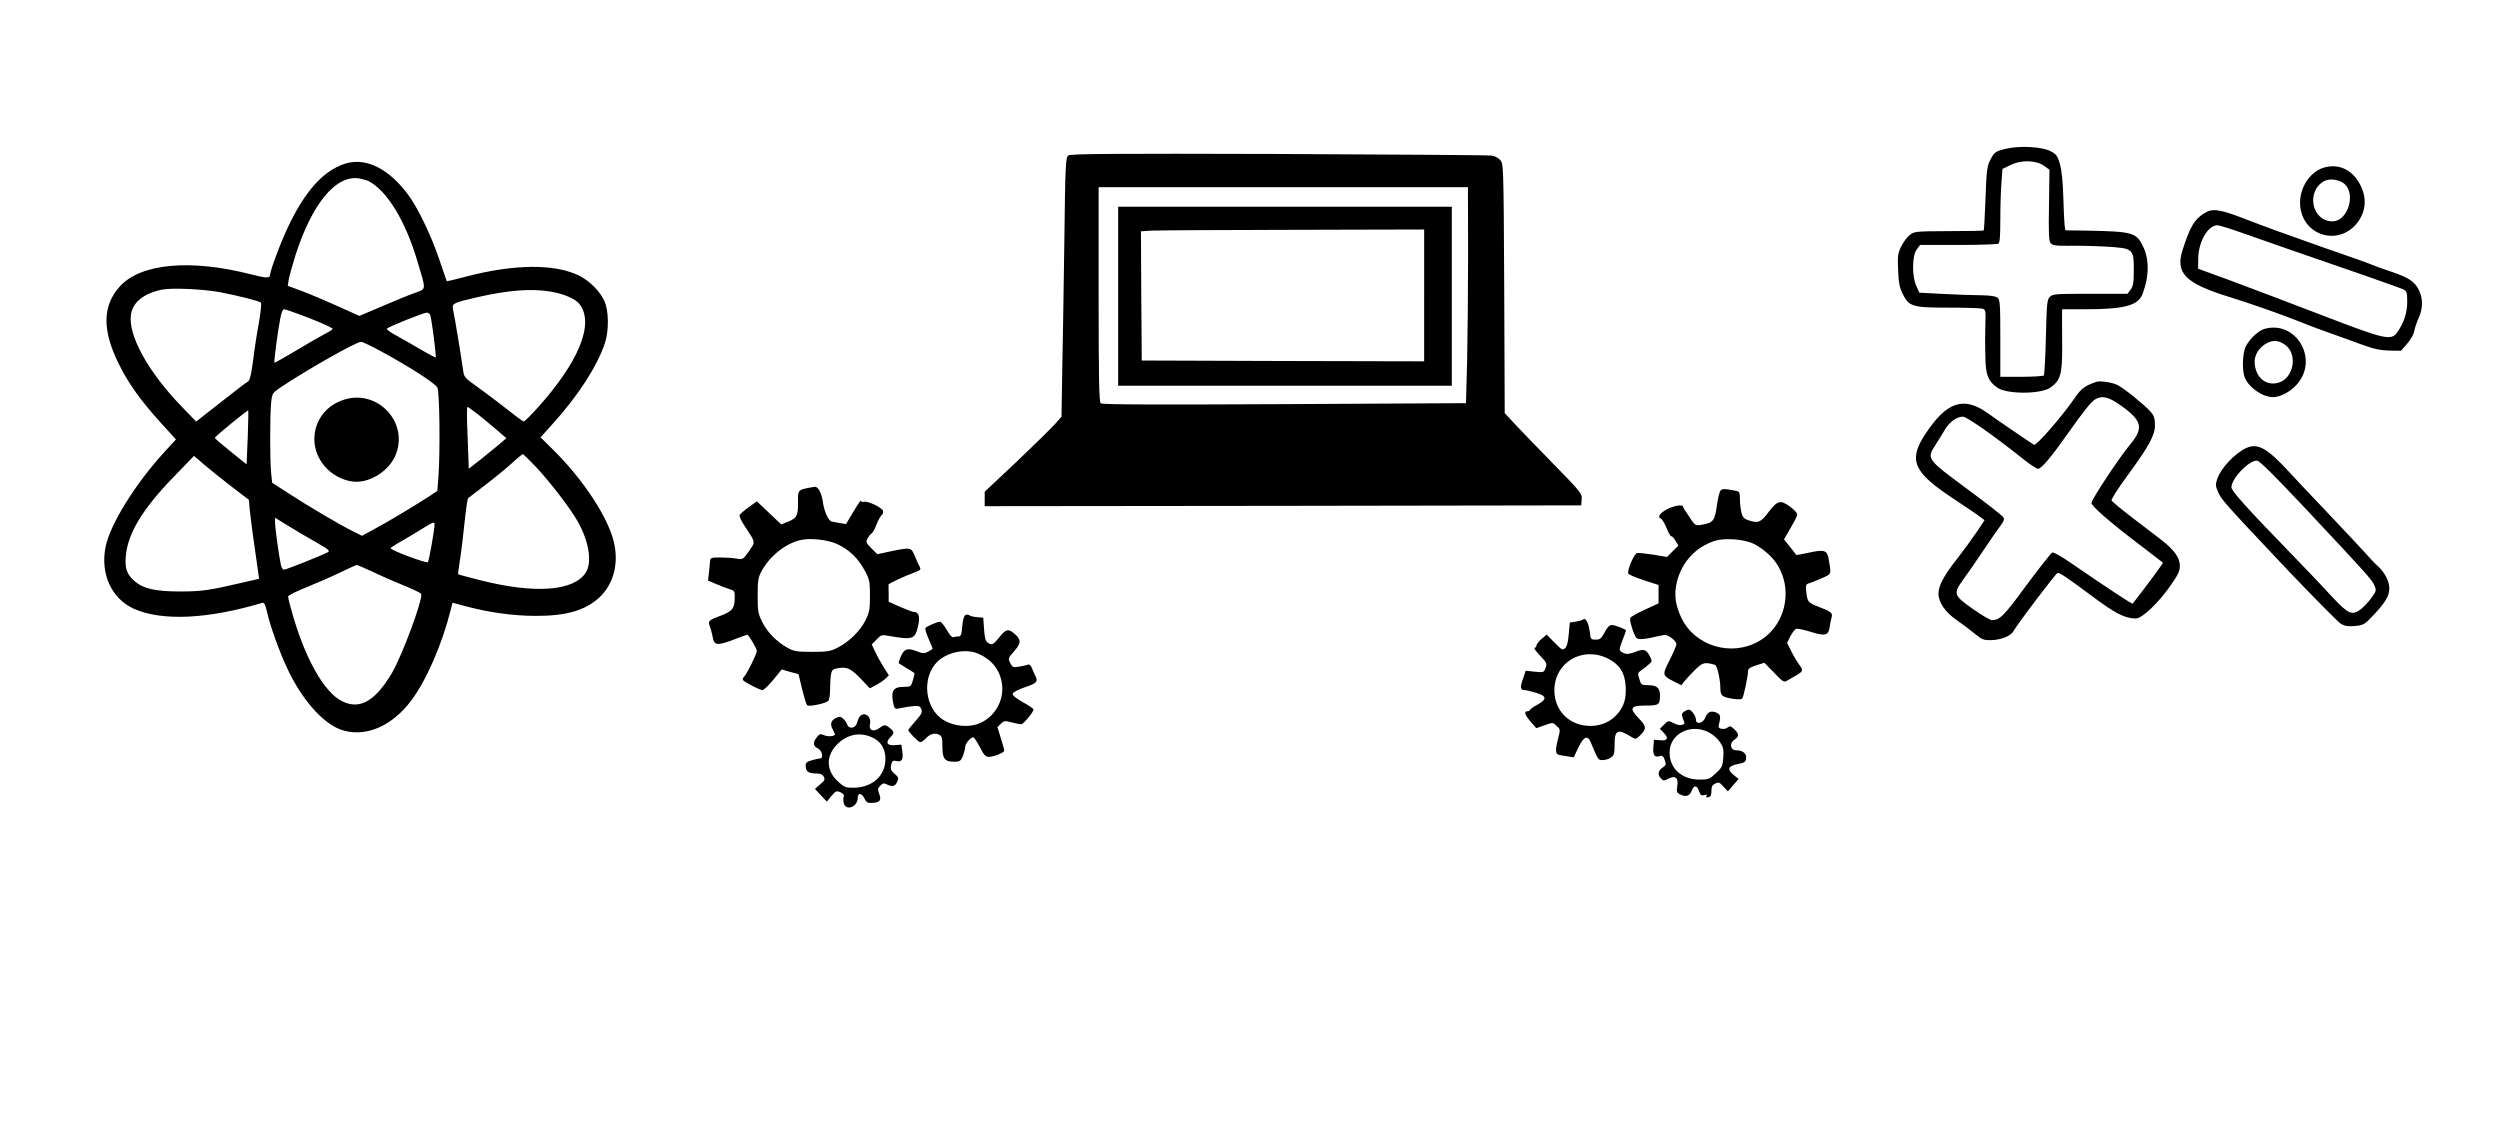 <?xml version="1.0" standalone="no"?>
<!DOCTYPE svg PUBLIC "-//W3C//DTD SVG 20010904//EN"
 "http://www.w3.org/TR/2001/REC-SVG-20010904/DTD/svg10.dtd">
<svg version="1.0" xmlns="http://www.w3.org/2000/svg"
 width="1536pt" height="700pt" viewBox="0 0 1536 700"
 preserveAspectRatio="xMidYMid meet">
<g transform="translate(0,700) scale(0.1,-0.1)"
fill="#000000" stroke="none">
<path d="M12330 6087 c-70 -16 -76 -20 -102 -70 -19 -37 -23 -65 -29 -235 -4
-107 -9 -196 -11 -198 -2 -2 -100 -4 -216 -4 -210 -1 -212 -2 -241 -26 -16
-13 -39 -45 -51 -70 -19 -39 -22 -58 -18 -142 3 -78 8 -107 28 -147 39 -79 59
-85 280 -85 102 0 195 -3 208 -6 22 -6 23 -10 20 -98 -2 -50 -2 -139 0 -197 2
-114 16 -149 72 -190 57 -42 270 -42 328 0 62 44 73 83 72 254 -1 84 -1 169
-1 190 l1 37 143 0 c240 0 324 23 351 94 42 113 42 217 -1 300 -39 77 -65 84
-340 89 l-133 2 -5 30 c-2 17 -6 95 -8 175 -3 99 -10 163 -21 203 -15 51 -22
60 -59 79 -51 26 -186 34 -267 15z m229 -106 l33 -24 -3 -217 c-3 -177 -1
-220 10 -234 12 -14 31 -17 110 -16 53 1 155 -1 226 -5 172 -10 175 -12 175
-144 0 -79 -4 -100 -20 -121 l-19 -25 -229 0 c-212 0 -230 -1 -248 -19 -17
-18 -19 -39 -24 -247 -3 -125 -9 -231 -13 -236 -5 -4 -67 -8 -138 -8 l-129 0
0 236 c0 208 -2 238 -17 250 -10 9 -45 14 -102 15 -47 0 -152 4 -232 8 l-147
8 -18 41 c-28 60 -26 186 2 224 l21 28 234 0 c129 0 240 4 247 8 9 6 12 48 12
150 0 78 3 180 7 226 l6 83 51 25 c67 32 155 29 205 -6z"/>
<path d="M6564 6045 c-17 -12 -19 -55 -25 -551 -4 -297 -10 -655 -13 -796 l-4
-258 -39 -44 c-21 -24 -127 -128 -235 -231 l-198 -186 0 -45 0 -44 1833 2
1832 3 3 37 c3 35 -3 43 -186 230 -104 106 -211 217 -238 247 l-49 53 -3 767
c-4 757 -4 766 -25 788 -11 13 -34 25 -51 27 -17 3 -606 7 -1308 10 -1026 3
-1280 1 -1294 -9z m2456 -602 c0 -225 -3 -523 -6 -664 l-7 -256 -1116 -6
c-778 -4 -1119 -3 -1128 5 -10 8 -13 148 -13 669 l0 659 1135 0 1134 0 1 -407z"/>
<path d="M6870 5180 l0 -550 1025 0 1025 0 0 550 0 550 -1025 0 -1025 0 0
-550z m1880 5 l0 -405 -867 2 -868 3 -3 397 -2 397 67 4 c38 2 429 4 871 5
l802 2 0 -405z"/>
<path d="M2129 5997 c-167 -47 -308 -231 -433 -569 -20 -53 -36 -104 -36 -112
0 -27 -18 -27 -120 -1 -373 95 -676 66 -804 -75 -107 -119 -109 -269 -6 -476
58 -119 135 -226 261 -365 l90 -99 -77 -84 c-174 -191 -326 -436 -355 -574
-34 -167 36 -321 175 -383 173 -76 452 -63 787 37 12 3 19 -9 29 -53 19 -87
76 -246 125 -350 88 -188 214 -332 324 -374 147 -55 317 14 440 180 93 126
187 342 241 557 l10 41 86 -23 c138 -37 290 -58 424 -58 185 -1 303 33 388
109 100 90 132 237 82 385 -51 153 -196 364 -364 529 l-75 74 73 81 c157 173
274 354 322 496 26 78 25 201 -3 261 -27 59 -88 121 -152 154 -150 75 -399 74
-700 -5 -63 -17 -115 -29 -116 -28 -1 2 -21 59 -44 128 -52 154 -134 325 -196
407 -116 155 -252 224 -376 190z m136 -110 c112 -58 225 -242 298 -487 57
-190 58 -173 -15 -200 -35 -12 -125 -49 -201 -82 l-139 -59 -131 59 c-73 33
-172 75 -220 93 l-89 33 6 39 c4 22 23 89 42 151 102 316 247 491 389 470 22
-4 49 -11 60 -17z m-915 -682 c112 -21 243 -55 253 -64 4 -4 -1 -59 -12 -122
-12 -63 -28 -168 -36 -234 -11 -83 -20 -122 -30 -128 -9 -4 -84 -62 -168 -128
l-152 -119 -85 88 c-211 217 -336 445 -315 572 12 74 79 127 188 150 58 13
254 4 357 -15z m2029 4 c82 -13 156 -44 181 -77 94 -119 -3 -357 -262 -643
-39 -43 -76 -79 -80 -79 -5 0 -52 35 -106 78 -53 42 -134 103 -179 135 -79 56
-82 59 -88 105 -7 54 -53 334 -62 374 -7 34 5 39 159 74 181 41 323 52 437 33z
m-1475 -165 c80 -31 143 -61 140 -65 -3 -5 -24 -19 -47 -30 -23 -12 -102 -57
-175 -101 -73 -44 -135 -78 -136 -77 -4 5 20 190 35 267 7 40 16 62 25 62 7 0
79 -25 158 -56z m740 19 c9 -30 38 -255 33 -259 -2 -2 -44 20 -93 49 -49 29
-117 68 -152 87 -34 18 -59 37 -55 41 12 12 225 98 245 98 9 1 19 -7 22 -16z
m-300 -223 c171 -93 330 -195 343 -221 14 -26 18 -384 7 -545 l-7 -90 -51 -34
c-75 -49 -260 -161 -342 -204 l-70 -38 -60 30 c-89 45 -265 149 -385 227
l-107 69 -6 59 c-8 77 -8 357 0 433 6 58 8 60 58 94 163 109 465 280 495 280
8 0 64 -27 125 -60z m588 -382 c29 -23 81 -66 116 -96 l63 -54 -38 -33 c-21
-18 -73 -60 -115 -94 l-78 -61 -1 32 c-1 18 -4 104 -7 191 -4 86 -4 157 0 157
3 0 30 -19 60 -42z m-1410 -147 l-7 -164 -97 78 c-54 43 -98 81 -98 85 0 8
201 172 205 168 2 -2 0 -77 -3 -167z m1774 -183 c87 -94 206 -249 252 -329 72
-127 92 -257 49 -320 -75 -111 -312 -128 -642 -45 -75 19 -139 36 -140 38 -2
2 4 41 11 88 8 47 20 150 28 228 8 79 18 147 22 151 5 4 54 42 109 84 55 42
127 101 160 131 33 31 63 55 67 56 3 0 41 -37 84 -82z m-1869 -121 l102 -78 6
-67 c6 -57 17 -140 51 -377 l6 -41 -113 -26 c-193 -45 -239 -52 -374 -52 -150
0 -225 17 -279 64 -47 42 -60 78 -53 153 11 139 103 290 294 487 l125 129 66
-57 c37 -31 113 -92 169 -135z m512 -337 c79 -45 91 -54 75 -63 -33 -18 -256
-107 -269 -107 -7 0 -16 12 -19 28 -12 55 -36 228 -36 259 l0 32 78 -48 c42
-26 119 -72 171 -101z m731 109 c0 -32 -34 -225 -41 -233 -8 -9 -229 73 -229
86 0 3 30 23 68 44 37 21 94 55 127 76 64 40 75 44 75 27z m-374 -295 c54 -26
142 -64 194 -85 52 -21 96 -43 98 -48 11 -33 -118 -381 -180 -486 -103 -173
-197 -227 -305 -174 -110 53 -228 261 -308 543 -14 48 -25 94 -25 101 0 7 53
33 118 59 64 26 158 67 207 91 50 24 93 44 96 44 3 1 51 -20 105 -45z"/>
<path d="M2101 4540 c-180 -66 -227 -285 -91 -421 48 -48 119 -79 180 -79 92
0 196 68 236 154 96 207 -110 426 -325 346z"/>
<path d="M14277 5970 c-88 -27 -152 -129 -145 -231 13 -184 230 -254 347 -113
55 67 65 149 27 229 -47 100 -134 143 -229 115z m129 -101 c70 -66 17 -229
-75 -229 -128 0 -165 186 -50 248 33 18 96 8 125 -19z"/>
<path d="M13545 5691 c-62 -38 -87 -79 -134 -223 -48 -145 13 -208 284 -292
135 -42 310 -103 433 -152 64 -26 153 -59 197 -74 44 -15 125 -45 180 -65 79
-29 116 -37 174 -39 l73 -1 38 44 c21 24 40 58 43 76 3 18 15 54 27 81 27 59
28 120 1 173 -27 53 -63 76 -173 113 -51 17 -101 35 -111 40 -10 5 -151 56
-315 112 -163 57 -367 131 -454 165 -168 66 -214 73 -263 42z m145 -93 c19 -6
64 -21 100 -34 77 -28 415 -145 731 -254 124 -43 235 -83 247 -89 19 -10 22
-20 22 -76 0 -66 -21 -130 -61 -186 -38 -54 -73 -46 -470 107 -195 75 -444
169 -554 210 l-200 73 1 63 c1 112 70 219 129 202 11 -3 36 -10 55 -16z"/>
<path d="M13912 4979 c-44 -13 -108 -79 -121 -126 -14 -49 -14 -134 0 -170 23
-62 109 -123 174 -123 45 0 106 32 146 77 139 154 -3 398 -199 342z m128 -98
c79 -57 53 -204 -40 -232 -74 -22 -138 27 -147 114 -6 52 25 103 77 130 39 19
71 16 110 -12z"/>
<path d="M12880 4654 c-72 -25 -93 -41 -132 -98 -73 -108 -238 -297 -251 -289
-35 22 -239 161 -282 193 -150 108 -255 73 -388 -130 -104 -160 -71 -233 181
-398 75 -50 148 -99 161 -110 l24 -18 -43 -65 c-39 -57 -90 -127 -123 -169
-84 -106 -117 -168 -117 -217 0 -54 41 -114 112 -163 36 -25 86 -63 113 -85
43 -35 52 -39 100 -38 62 2 121 26 137 57 19 37 261 356 270 356 16 0 53 -25
204 -137 149 -112 209 -143 277 -143 38 0 139 96 214 204 44 63 56 87 56 118
0 52 -34 99 -115 162 -37 28 -119 91 -183 140 -64 49 -119 95 -122 101 -2 7
39 73 93 146 139 190 174 254 174 317 0 40 -5 57 -27 83 -32 37 -162 143 -202
163 -30 16 -109 28 -131 20z m147 -143 c134 -94 146 -140 61 -241 -68 -82
-238 -339 -238 -360 0 -20 117 -122 305 -264 72 -55 132 -101 134 -103 3 -2
-102 -145 -186 -252 -3 -4 -167 104 -369 243 -65 45 -116 75 -125 71 -8 -3
-79 -94 -159 -201 -139 -190 -163 -214 -212 -214 -11 0 -65 32 -119 70 -118
84 -120 92 -54 183 25 34 80 114 122 177 42 63 89 131 104 150 19 25 25 40 18
51 -4 9 -105 88 -223 175 -249 184 -250 185 -194 271 18 28 44 70 58 94 28 47
73 79 110 79 24 0 192 -118 370 -260 41 -33 83 -60 92 -60 20 0 79 69 178 210
105 148 149 203 174 217 42 24 80 15 153 -36z"/>
<path d="M13800 4247 c-70 -33 -154 -122 -177 -189 -12 -35 -11 -44 5 -81 22
-49 37 -66 425 -477 165 -173 313 -323 330 -333 24 -14 45 -17 87 -13 51 5 58
9 112 66 76 81 98 119 98 167 0 42 -31 101 -74 138 -13 11 -47 47 -76 80 -30
33 -131 141 -225 240 -94 99 -205 216 -245 260 -133 144 -189 174 -260 142z
m367 -374 c378 -403 408 -436 422 -472 12 -28 11 -33 -18 -73 -17 -24 -46 -55
-65 -70 -54 -43 -78 -32 -182 80 -49 54 -150 160 -225 237 -296 305 -389 408
-389 431 0 54 105 164 156 164 16 0 96 -79 301 -297z"/>
<path d="M4960 4001 c-55 -11 -59 -16 -57 -84 1 -84 -6 -99 -58 -121 l-45 -18
-75 71 -75 71 -51 -37 c-28 -20 -53 -42 -55 -48 -3 -7 12 -39 34 -71 66 -100
64 -92 24 -150 -37 -52 -38 -53 -77 -46 -22 4 -67 7 -100 7 -53 0 -60 -2 -62
-20 -1 -11 -4 -43 -7 -71 l-6 -51 47 -20 c27 -12 64 -26 83 -32 35 -11 35 -12
34 -63 -2 -59 -17 -75 -94 -104 -65 -24 -71 -31 -59 -62 6 -15 14 -45 18 -67
8 -51 28 -53 131 -14 41 16 78 29 81 29 9 0 59 -85 59 -99 0 -18 -60 -140 -77
-157 -9 -9 -12 -19 -7 -24 17 -16 103 -60 118 -60 8 0 38 28 67 63 l52 64 51
-15 52 -14 22 -91 c12 -50 26 -95 31 -100 10 -10 108 9 129 26 7 6 12 34 12
72 0 34 3 76 6 93 6 28 11 32 50 38 52 7 75 -5 143 -77 l45 -48 38 20 c21 11
48 29 59 40 l20 20 -30 47 c-16 26 -40 68 -52 94 l-23 48 30 31 c26 28 33 30
69 23 155 -27 167 -23 186 61 13 56 4 85 -26 85 -7 0 -44 14 -84 31 l-71 32 0
48 c0 27 -1 52 -1 57 -1 6 92 50 170 79 27 10 30 15 22 30 -6 10 -19 39 -30
66 -23 55 -24 55 -147 30 l-84 -18 -36 36 c-33 33 -35 39 -24 60 7 13 18 27
25 31 7 4 20 29 30 55 10 26 25 53 32 58 8 6 11 18 8 27 -8 21 -93 61 -117 55
-10 -3 -18 0 -18 6 0 7 -21 -23 -46 -66 l-46 -77 -37 6 c-20 3 -43 8 -52 10
-20 5 -46 64 -54 124 -7 50 -29 91 -48 89 -6 -1 -28 -4 -47 -8z m182 -343 c75
-35 128 -85 169 -160 32 -59 34 -69 34 -158 0 -84 -3 -102 -28 -152 -32 -65
-103 -134 -174 -169 -41 -21 -63 -24 -153 -24 -91 0 -111 3 -148 23 -67 36
-129 98 -159 161 -25 50 -28 67 -28 161 0 91 3 111 23 149 50 92 142 168 236
192 59 15 168 4 228 -23z"/>
<path d="M10571 3986 c-6 -7 -15 -41 -20 -77 -16 -113 -23 -121 -101 -134 -33
-5 -37 -3 -72 51 -21 30 -38 58 -38 62 0 14 -57 5 -96 -16 -45 -23 -63 -49
-40 -58 8 -3 24 -30 36 -60 12 -29 25 -52 29 -49 4 2 15 -10 25 -27 l18 -30
-35 -35 -35 -35 -83 14 c-46 7 -92 12 -101 10 -18 -3 -62 -107 -54 -126 2 -6
45 -24 95 -41 l91 -29 0 -56 0 -57 -84 -39 c-47 -21 -87 -44 -90 -51 -6 -14
21 -101 37 -121 11 -14 50 -11 138 10 42 10 50 9 78 -11 17 -12 31 -30 31 -38
0 -9 -19 -54 -42 -99 -47 -93 -46 -94 30 -133 l42 -21 17 22 c10 13 39 44 65
70 48 48 61 52 125 33 13 -4 33 -90 33 -145 0 -45 11 -54 82 -64 30 -5 49 -3
53 4 9 14 35 138 35 166 0 15 11 24 50 36 l50 16 60 -61 c53 -56 61 -61 80
-49 11 6 30 18 43 25 56 31 58 36 33 71 -13 17 -36 55 -50 84 l-26 52 20 41
c12 22 27 42 35 45 8 3 45 -4 83 -16 95 -30 115 -26 123 25 3 22 9 49 12 61 9
27 -3 37 -75 64 -68 25 -74 32 -80 92 -5 42 -3 48 16 54 11 3 47 17 78 31 63
28 60 21 43 120 -9 53 -27 58 -123 37 -40 -9 -74 -15 -76 -13 -1 2 -19 25 -39
50 l-36 45 39 68 c22 37 41 74 42 83 2 10 -17 30 -45 51 -59 42 -76 38 -133
-37 -46 -60 -60 -66 -114 -50 -33 10 -42 18 -50 48 -5 20 -10 57 -10 83 0 41
-3 48 -22 52 -69 14 -87 14 -97 2z m204 -327 c28 -13 73 -46 101 -74 152 -152
116 -421 -72 -526 -169 -95 -391 -28 -473 144 -39 81 -47 148 -27 226 31 120
114 209 231 248 59 19 179 11 240 -18z"/>
<path d="M5930 3220 c-8 -5 -15 -32 -18 -69 -4 -50 -8 -61 -22 -61 -10 0 -24
-2 -32 -5 -8 -3 -24 14 -41 45 -16 27 -34 50 -41 50 -19 0 -83 -28 -90 -39 -3
-5 5 -34 19 -65 14 -31 25 -59 25 -61 0 -2 -12 -11 -28 -19 -24 -12 -32 -12
-73 4 -56 21 -74 13 -96 -37 -8 -19 -13 -36 -11 -38 2 -1 23 -15 48 -30 25
-15 46 -29 48 -30 2 -2 -2 -21 -9 -44 -12 -40 -13 -41 -58 -41 -58 0 -76 -22
-66 -84 10 -55 10 -55 52 -46 21 5 56 10 77 12 33 2 40 -1 47 -20 7 -18 0 -31
-36 -72 -25 -28 -45 -53 -45 -55 0 -11 63 -75 74 -75 7 0 21 10 32 21 26 29
55 38 82 26 19 -9 22 -18 22 -73 0 -75 14 -94 71 -94 36 0 41 3 55 35 7 19 14
44 14 55 0 21 32 60 50 60 5 0 23 -27 40 -60 25 -49 35 -60 55 -60 32 0 95 26
95 38 0 6 -9 40 -21 77 l-21 68 21 20 c19 19 25 20 66 9 25 -7 52 -12 59 -12
14 0 76 75 76 91 0 5 -29 25 -66 45 -42 24 -64 42 -62 52 2 9 32 25 76 40 72
24 81 34 63 70 -5 9 -14 30 -20 45 -8 20 -16 27 -27 23 -9 -3 -33 -9 -54 -12
-35 -6 -40 -4 -53 22 -14 27 -14 30 24 73 44 50 44 72 1 108 -37 32 -52 28
-92 -22 -38 -47 -47 -52 -73 -32 -12 8 -18 32 -21 82 l-5 70 -38 3 c-21 2 -42
7 -48 12 -6 5 -17 5 -25 0z m77 -235 c88 -37 139 -103 150 -193 11 -96 -44
-193 -132 -233 -76 -35 -184 -20 -249 32 -100 83 -107 259 -14 346 61 57 171
79 245 48z"/>
<path d="M9727 3194 c-4 -4 -24 -10 -44 -13 l-38 -6 -7 -74 c-6 -67 -16 -90
-40 -91 -4 0 -27 21 -51 46 l-44 45 -31 -26 c-18 -15 -32 -33 -32 -41 0 -8 -5
-14 -12 -14 -7 0 8 -21 33 -47 43 -45 45 -50 35 -77 -10 -28 -12 -28 -66 -23
l-56 6 -17 -50 c-19 -52 -16 -69 10 -69 8 0 39 -7 69 -16 68 -20 71 -40 9 -74
-25 -14 -45 -28 -45 -32 0 -5 -7 -8 -15 -8 -24 0 -17 -22 20 -65 l34 -39 51
18 c51 18 51 18 74 -4 23 -21 23 -23 10 -73 -16 -61 -18 -94 -5 -101 5 -4 30
-9 55 -12 l45 -7 28 59 c34 70 57 80 77 32 46 -110 45 -108 74 -108 15 0 38 7
50 16 19 13 22 24 22 79 0 92 19 100 107 45 20 -13 25 -12 47 9 43 41 43 58
-4 106 -62 64 -54 80 40 80 82 0 88 5 89 60 1 47 -19 65 -71 65 -43 0 -45 2
-56 38 -11 34 -10 38 10 52 12 8 33 24 46 36 24 20 24 21 8 53 -22 42 -36 46
-91 25 -36 -13 -51 -15 -70 -6 -30 14 -30 18 -5 82 11 28 20 53 20 56 0 8 -67
34 -88 34 -13 0 -28 -16 -43 -45 -21 -39 -28 -45 -55 -45 -30 0 -31 2 -37 52
-6 50 -26 86 -40 72z m152 -240 c71 -36 104 -86 109 -169 5 -76 -10 -125 -51
-172 -41 -47 -99 -73 -165 -73 -128 0 -221 91 -222 218 0 172 171 274 329 196z"/>
<path d="M10346 2627 c-14 -10 -15 -17 -7 -40 14 -36 14 -34 -6 -41 -9 -4 -32
1 -50 11 -33 17 -33 17 -59 -9 l-26 -26 21 -21 c35 -35 28 -54 -18 -49 l-39 3
-4 -47 c-3 -50 8 -64 42 -53 13 4 21 -2 28 -25 10 -27 8 -32 -13 -46 -29 -19
-32 -46 -9 -68 14 -14 18 -14 45 0 43 22 63 4 54 -47 -5 -31 -3 -39 14 -48 36
-20 62 -13 74 19 15 38 32 38 46 -1 9 -25 14 -29 32 -24 15 5 19 4 14 -5 -5
-8 -1 -11 11 -8 14 2 19 12 19 38 0 27 5 37 24 46 21 10 27 7 50 -19 l27 -29
33 38 33 38 -31 25 c-42 35 -34 55 27 67 39 7 48 13 50 33 5 30 -20 51 -59 51
-38 0 -46 43 -13 65 30 20 30 36 -1 65 -20 19 -27 21 -39 11 -20 -17 -62 -10
-57 9 15 56 13 70 -12 81 -34 15 -56 6 -70 -31 -13 -34 -57 -44 -57 -12 0 23
-28 62 -44 62 -7 0 -20 -6 -30 -13z m159 -130 c22 -12 50 -38 63 -57 20 -30
23 -44 20 -94 -4 -54 -8 -62 -46 -97 -38 -36 -46 -39 -97 -39 -111 0 -186 66
-187 165 -2 118 135 186 247 122z"/>
<path d="M5282 2597 c-6 -6 -13 -24 -17 -40 -9 -32 -50 -39 -60 -8 -3 10 -14
26 -24 35 -15 14 -23 15 -44 5 -31 -14 -39 -38 -21 -70 7 -13 13 -27 14 -30 0
-13 -43 -17 -67 -6 -22 10 -28 8 -44 -12 -26 -32 -24 -56 6 -69 26 -12 37 -62
13 -62 -7 0 -30 -5 -50 -11 -29 -8 -38 -15 -38 -32 0 -36 15 -48 59 -49 31 0
44 -5 52 -20 9 -17 6 -24 -22 -47 l-32 -28 36 -39 37 -39 29 35 c26 31 31 33
55 22 17 -7 24 -17 20 -27 -4 -8 -3 -26 0 -40 13 -50 85 -23 86 32 0 33 23 33
40 -1 13 -26 20 -31 49 -29 47 2 58 16 43 55 -10 28 -10 35 7 51 15 15 23 17
39 8 33 -17 52 -13 64 15 11 24 9 29 -16 50 -23 20 -26 30 -21 54 5 24 11 29
28 25 37 -9 48 6 41 56 l-6 44 -39 -3 c-47 -5 -61 16 -30 47 26 26 26 34 4 53
-32 27 -40 28 -67 7 -37 -29 -70 -18 -61 22 11 47 -35 81 -63 46z m75 -127
c55 -24 83 -70 83 -133 0 -105 -82 -177 -200 -177 -43 0 -55 5 -89 36 -74 66
-79 155 -12 226 61 65 142 83 218 48z"/>
</g>
</svg>
